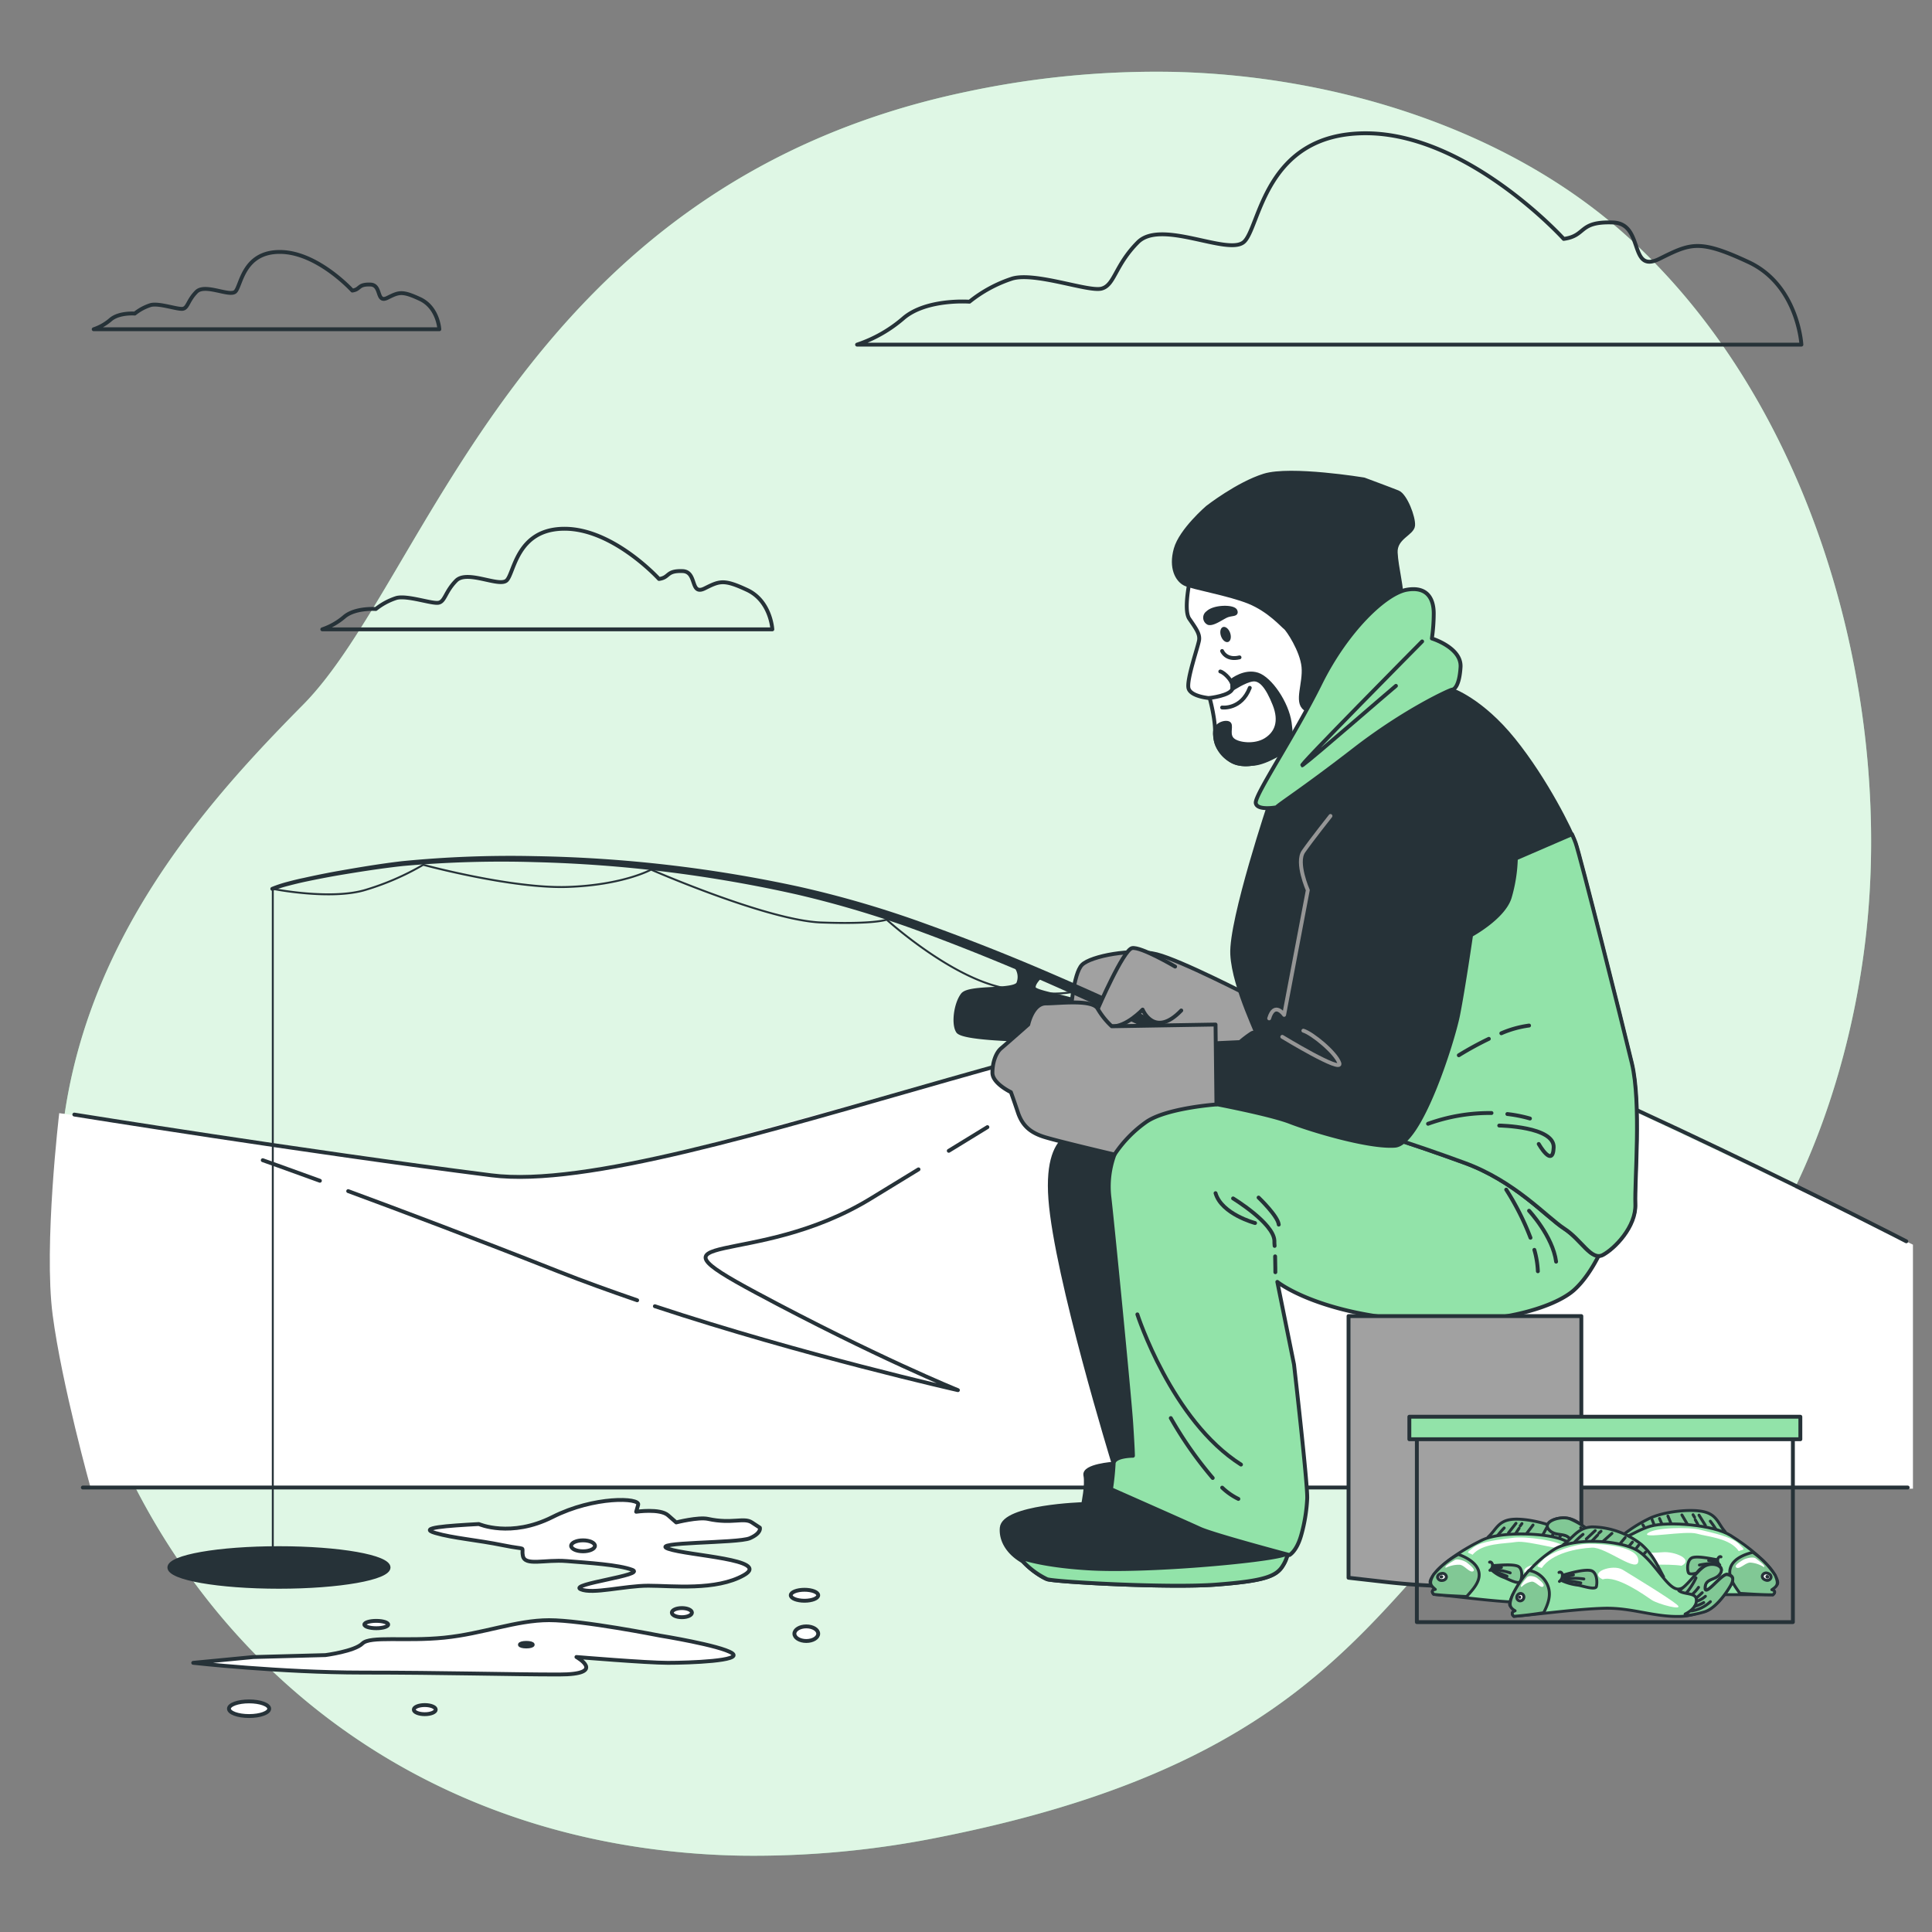 <svg xmlns="http://www.w3.org/2000/svg" viewBox="0 0 500 500"><rect x="0" y="0" width="500" height="500" fill="#808080" stroke="none"/><g id="background-simple"><path d="M482.77,243.25c-5.19,43.91-25.23,94.95-65.27,118.4C357,397.09,362.07,451.6,244,475.29a243,243,0,0,1-52.35,4.95,202.65,202.65,0,0,1-25.7-2.1c-75-11-125.54-63.12-144.06-126.09C-2.5,269.24,46.19,215,78.46,182.37S134.36,47.93,250.25,23.72a235.45,235.45,0,0,1,53.8-5.11c41.24,1,86.21,14.55,117.33,42.81q3.51,3.18,6.83,6.59C471.46,112.41,489.84,183.4,482.77,243.25Z" style="fill:#92E3A9"></path><path d="M482.77,243.25c-5.19,43.91-25.23,94.95-65.27,118.4C357,397.09,362.07,451.6,244,475.29a243,243,0,0,1-52.35,4.95,202.65,202.65,0,0,1-25.7-2.1c-75-11-125.54-63.12-144.06-126.09C-2.5,269.24,46.19,215,78.46,182.37S134.36,47.93,250.25,23.72a235.45,235.45,0,0,1,53.8-5.11c41.24,1,86.21,14.55,117.33,42.81q3.51,3.18,6.83,6.59C471.46,112.41,489.84,183.4,482.77,243.25Z" style="fill:#fff;opacity:0.7"></path></g><g id="Mountains"><path d="M15.33,288.08l85.23,12.37s29.69,4.4,36.84,3.85,12.64-.27,21.44-1.92,88.8-23.92,88.8-23.92,43.42-11.56,60.47-14.66,29.64-5.62,41.07-4.26,11.43,1.74,30.81,8.91,115.08,53.67,115.08,53.67v63.15H23.51S16,358.35,13.63,340.33,15.33,288.08,15.33,288.08Z" style="fill:#fff"></path><path d="M245.54,297.83l10-6.13" style="fill:none;stroke:#263238;stroke-linecap:round;stroke-linejoin:round"></path><path d="M169.48,338.05c38.3,12.67,78.43,21.72,78.43,21.72s-21.19-8.56-52.3-25.25-.45-5.86,29.75-24.34l12.35-7.55" style="fill:none;stroke:#263238;stroke-linecap:round;stroke-linejoin:round"></path><path d="M90.11,308.26c13.75,5.07,32.91,12.29,54.55,20.85,6.46,2.56,13.29,5,20.24,7.4" style="fill:none;stroke:#263238;stroke-linecap:round;stroke-linejoin:round"></path><path d="M68,300.26s5.45,1.91,14.79,5.32" style="fill:none;stroke:#263238;stroke-linecap:round;stroke-linejoin:round"></path><path d="M19.23,288.45S78.66,298,127.17,304.17s188.57-58.07,235-42.36,131.18,59.44,131.18,59.44" style="fill:none;stroke:#263238;stroke-linecap:round;stroke-linejoin:round"></path></g><g id="Hole"><path d="M100.56,405.66c0,2.74-12.7,5-28.36,5s-28.37-2.23-28.37-5,12.7-5,28.37-5S100.56,402.91,100.56,405.66Z" style="fill:#263238;stroke:#263238;stroke-linecap:round;stroke-linejoin:round"></path><path d="M123.92,394.42s8.25,3.64,19.07-1.82,22.68-5,22.17-3.18l-.52,1.82s6.19-.91,8.25.91L175,394s5.74-1.46,8.24-.91c6.19,1.36,9.28-.46,11.34.91l2.07,1.36s.51,1.37-2.58,2.73-26.29.91-21.13,2.73,26.8,2.74,19.58,6.83-18.55,2.73-24.74,2.73-14.43,2.28-17.52.91,17-3.64,13.4-5-11.34-1.82-17-2.28-10.82,1.37-11.34-1.36,1.55-1.37-5.15-2.74-12.89-1.82-17.53-3.18S115.68,394.88,123.92,394.42Z" style="fill:#fff;stroke:#263238;stroke-linecap:round;stroke-linejoin:round"></path><path d="M170.81,423.3s-20.13-4-28.69-4-17.12,3.52-27.19,4.53-19.13-.5-21.14,1.51-9.57,3-9.57,3l-18.63.5L50,430.34s22.65,2.52,43.8,2.52,38.26.5,50.85.5,4.53-4.53,4.53-4.53,18.12,1.51,23.66,1.51,19.63-.5,16.61-2.51S170.81,423.3,170.81,423.3Z" style="fill:#fff;stroke:#263238;stroke-linecap:round;stroke-linejoin:round"></path><ellipse cx="208.67" cy="422.8" rx="3.08" ry="1.89" style="fill:#fff;stroke:#263238;stroke-linecap:round;stroke-linejoin:round"></ellipse><ellipse cx="208.2" cy="412.85" rx="3.55" ry="1.42" style="fill:#fff;stroke:#263238;stroke-linecap:round;stroke-linejoin:round"></ellipse><ellipse cx="176.47" cy="417.35" rx="2.6" ry="1.18" style="fill:#fff;stroke:#263238;stroke-linecap:round;stroke-linejoin:round"></ellipse><ellipse cx="150.89" cy="400.06" rx="3.08" ry="1.42" style="fill:#fff;stroke:#263238;stroke-linecap:round;stroke-linejoin:round"></ellipse><ellipse cx="136.21" cy="425.64" rx="1.66" ry="0.47" style="fill:#fff;stroke:#263238;stroke-linecap:round;stroke-linejoin:round"></ellipse><path d="M112.77,442.45c0,.65-1.27,1.18-2.84,1.18s-2.84-.53-2.84-1.18,1.27-1.18,2.84-1.18S112.77,441.8,112.77,442.45Z" style="fill:#fff;stroke:#263238;stroke-linecap:round;stroke-linejoin:round"></path><path d="M69.67,442.21c0,1.05-2.33,1.9-5.21,1.9s-5.21-.85-5.21-1.9,2.33-1.89,5.21-1.89S69.67,441.17,69.67,442.21Z" style="fill:#fff;stroke:#263238;stroke-linecap:round;stroke-linejoin:round"></path><ellipse cx="97.38" cy="420.43" rx="3.08" ry="0.95" style="fill:#fff;stroke:#263238;stroke-linecap:round;stroke-linejoin:round"></ellipse></g><g id="Clouds"><path d="M404.69,61.83s-24.77-27.34-51.26-27.34-27.33,24.78-31.6,28.2-21.36-6-27.34,0-6,11.1-9.4,12S268,70.37,262,72.08a34.94,34.94,0,0,0-11.1,6s-11.11-.85-17.09,4.27a35.46,35.46,0,0,1-12,6.84H466.2s-.85-15.38-13.67-21.36-15-4.85-23.06-.85-3.86-9.11-12-9.4C408.36,57.24,410.67,61,404.69,61.83Z" style="fill:none;stroke:#263238;stroke-linecap:round;stroke-linejoin:round"></path><path d="M170.55,149.84s-11.81-13-24.44-13-13,11.81-15.07,13.44-10.19-2.85-13,0-2.85,5.3-4.48,5.7-8.15-2-11-1.22a16.88,16.88,0,0,0-5.3,2.85s-5.29-.4-8.14,2a17.1,17.1,0,0,1-5.71,3.26H199.88s-.4-7.33-6.52-10.19-7.14-2.31-11-.4-1.85-4.35-5.71-4.48C172.3,147.65,173.4,149.44,170.55,149.84Z" style="fill:none;stroke:#263238;stroke-linecap:round;stroke-linejoin:round"></path><path d="M91.18,75.2s-9.07-10-18.77-10-10,9.07-11.57,10.32-7.82-2.19-10,0-2.19,4.06-3.44,4.38-6.26-1.57-8.45-.94a12.72,12.72,0,0,0-4.07,2.19s-4.06-.32-6.25,1.56a12.89,12.89,0,0,1-4.38,2.5H113.7s-.31-5.63-5-7.82-5.48-1.77-8.44-.31-1.42-3.33-4.38-3.44C92.52,73.52,93.37,74.89,91.18,75.2Z" style="fill:none;stroke:#263238;stroke-linecap:round;stroke-linejoin:round"></path></g><g id="Character"><line x1="21.44" y1="384.97" x2="493.71" y2="384.97" style="fill:#fff;stroke:#263238;stroke-linecap:round;stroke-linejoin:round"></line><path d="M281.4,293.23s-11.08-3-9.57,17.12,16.38,68.45,16.38,68.45-7.82.52-7.32,3-.56,7.46-.56,7.46-20.58.6-21.08,6.13,5.53,11.08,15.6,11.08S315.63,403,315.63,403l-15.1-109.25S289.45,291.22,281.4,293.23Z" style="fill:#263238;stroke:#263238;stroke-linecap:round;stroke-linejoin:round"></path><path d="M289.68,383a95.58,95.58,0,0,1-9.35,6.31c-3.5,1.87-14.72,1.64-17.76,7S268.88,408,271,408.7s31.32,2.34,43.71,1.4S330.3,408,332,405.19a9.18,9.18,0,0,0,1.41-5.84c0-1.17-20.1-7.25-27.82-11A75.28,75.28,0,0,0,289.68,383Z" style="fill:#263238;stroke:#263238;stroke-linecap:round;stroke-linejoin:round"></path><path d="M332,405.19a9.12,9.12,0,0,0,1.27-3.16l-1,.36c-4.91,1.63-35.76,4.44-50.72,3.5-9.56-.59-15-1.95-17.71-2.86A20.33,20.33,0,0,0,271,408.7c2.11.7,31.32,2.34,43.71,1.4S330.3,408,332,405.19Z" style="fill:#92E3A9;stroke:#263238;stroke-linecap:round;stroke-linejoin:round"></path><path d="M288.44,298.79a23.88,23.88,0,0,0-1.37,10.68c.69,5.68,5.23,51.83,5.69,58.87s.45,8.41.45,8.41-5,0-5,2.05a66.23,66.23,0,0,1-.68,6.59s19.55,8.64,23,10.23,23.18,6.82,23.18,6.82,1.82-.91,3-5a42.18,42.18,0,0,0,1.59-9.55c.22-3.18-3.41-34.78-3.41-34.78l-4.32-21.36s9.55,7.72,33,9.77,38.87-3.18,43.87-7.73,7.95-12.5,7.95-12.5a122.91,122.91,0,0,0-21.36-17.05c-13-8.18-43.42-17.95-64.1-20.45s-33,2.5-36.14,5S288.44,298.79,288.44,298.79Z" style="fill:#92E3A9;stroke:#263238;stroke-linecap:round;stroke-linejoin:round"></path><path d="M330,325.14c.06,2.46.06,4.11.06,4.11" style="fill:none;stroke:#263238;stroke-linecap:round;stroke-linejoin:round"></path><path d="M319.12,310.15s10.46,6.37,10.69,10.91c0,.47,0,.94.06,1.38" style="fill:none;stroke:#263238;stroke-linecap:round;stroke-linejoin:round"></path><path d="M325.72,309.93s5,4.77,5.22,7" style="fill:none;stroke:#263238;stroke-linecap:round;stroke-linejoin:round"></path><path d="M324.81,316.52s-8.64-2.28-10.23-7.73" style="fill:none;stroke:#263238;stroke-linecap:round;stroke-linejoin:round"></path><path d="M294.35,340.16s8.86,27.5,26.82,38.87" style="fill:none;stroke:#263238;stroke-linecap:round;stroke-linejoin:round"></path><path d="M316.3,385a16.38,16.38,0,0,0,4.19,2.92" style="fill:none;stroke:#263238;stroke-linecap:round;stroke-linejoin:round"></path><path d="M303,367a99.7,99.7,0,0,0,10.85,15.5" style="fill:none;stroke:#263238;stroke-linecap:round;stroke-linejoin:round"></path><path d="M397.09,323.46A23.79,23.79,0,0,1,398,329" style="fill:none;stroke:#263238;stroke-linecap:round;stroke-linejoin:round"></path><path d="M389.81,307.88a68.38,68.38,0,0,1,6.28,12.45" style="fill:none;stroke:#263238;stroke-linecap:round;stroke-linejoin:round"></path><path d="M395.72,313.34s6.14,6.59,7,13.18" style="fill:none;stroke:#263238;stroke-linecap:round;stroke-linejoin:round"></path><path d="M263.32,250.71a4.46,4.46,0,0,1,.24,3.73c-.74,2.24-12.69.75-14.43,3s-2.49,7.46-1.24,9.45,17.67,2.24,20.4,2.24,11.95,1,12.2-1.74,1.24-6.22-.75-7.71-11.95-2.74-12.19-4,1.74-3,1.74-3Z" style="fill:#263238;stroke:#263238;stroke-linecap:round;stroke-linejoin:round"></path><path d="M310.85,272.11c-23.15,2.49-32.35-15.68-32.35-15.68s-4.73,2-18.67-.74S229.47,238,229.47,238s-3,1.24-16.92.74-44.05-13.68-44.05-13.68-7.21,4-21.65,4.48-37.32-5.73-37.32-5.73A68.37,68.37,0,0,1,94.6,230.3c-9,2.74-24-.26-24-.26V410.63" style="fill:none;stroke:#263238;stroke-linecap:round;stroke-linejoin:round;stroke-width:0.5px"></path><path d="M323.67,257.87s-18-9.32-24.32-10.91-17.05.46-19.32,2.73-3,12.28-3,13.87,11.6,6.36,21.14,8.41,28.41,1.59,28.41,1.59S326.4,263.1,323.67,257.87Z" style="fill:#a1a1a1;stroke:#263238;stroke-linecap:round;stroke-linejoin:round"></path><path d="M332.14,284.72c-19.87-11.16-40.44-21.26-61.34-30.45q-15.69-6.89-31.75-12.86a264.86,264.86,0,0,0-32.71-9.89,348.81,348.81,0,0,0-67.86-8.4,287.1,287.1,0,0,0-34.21,1c-5.65.62-11.32,1.51-17,2.47q-4.21.74-8.4,1.63c-1.39.3-2.78.64-4.15,1a32.69,32.69,0,0,0-4,1.27l-.06,0a.49.49,0,0,1-.65-.27.5.5,0,0,1,.26-.65,33.26,33.26,0,0,1,4.17-1.37c1.39-.37,2.79-.72,4.19-1q4.2-.94,8.43-1.71c5.65-1,11.29-1.95,17-2.62a286.14,286.14,0,0,1,34.38-1.3,349.72,349.72,0,0,1,68.3,7.89,265.77,265.77,0,0,1,33.06,9.7q16.19,5.83,32,12.65c21.08,9.07,41.74,19,61.88,30.09a1.63,1.63,0,1,1-1.57,2.85h0Z" style="fill:#263238"></path><path d="M304.12,250.15s-8.86-5.23-11.14-4.78-8.86,15.69-8.86,15.69,0,4.31,3.64,4.54,7.95-4.32,7.95-4.32,3,7.5,10,.23" style="fill:#a1a1a1;stroke:#263238;stroke-linecap:round;stroke-linejoin:round"></path><path d="M328.9,207s-10.46,31.14-10,40,7.27,21.82,7,22.51,2.73,8.41,2.73,8.41l-2.05,5.22s1.37,5.23,10.23,5.69,28.87,7.27,42,12,21.37,14.1,25.92,17.05,7,8.41,10,6.82,8.64-7.27,8.41-13.18,1.59-25.92-.91-36.37-13.41-53.87-14.55-57-7.5-16.14-15.91-26.6-16.08-13-16.08-13l-6.2-1.54Z" style="fill:#263238;stroke:#263238;stroke-linecap:round;stroke-linejoin:round"></path><path d="M422.32,275.15c-2.5-10.46-13.41-53.87-14.55-57-.18-.52-.5-1.29-.94-2.26l-18.38,7.94s-5,8.86-8.86,13.64-5,5.22-5,8.41-6.82,27.73-9.32,33.41c-1.59,3.62-4.75,10.26-6.83,14.62,7.11,2.22,14.49,4.81,20.46,7,13.19,4.78,21.37,14.1,25.92,17.05s7,8.41,10,6.82,8.64-7.27,8.41-13.18S424.82,285.6,422.32,275.15Z" style="fill:#92E3A9;stroke:#263238;stroke-linecap:round;stroke-linejoin:round"></path><path d="M390.1,288.31a35.8,35.8,0,0,1,5.85,1.16" style="fill:none;stroke:#263238;stroke-linecap:round;stroke-linejoin:round"></path><path d="M369.58,290.83A46.84,46.84,0,0,1,386,288.05" style="fill:none;stroke:#263238;stroke-linecap:round;stroke-linejoin:round"></path><path d="M388,291.29s14.32.22,14.09,5.68-3.87-.91-3.87-.91" style="fill:none;stroke:#263238;stroke-linecap:round;stroke-linejoin:round"></path><path d="M388.54,267.41a27.11,27.11,0,0,1,7.18-2" style="fill:none;stroke:#263238;stroke-linecap:round;stroke-linejoin:round"></path><path d="M377.54,273.1a85.53,85.53,0,0,1,7.77-4.25" style="fill:none;stroke:#263238;stroke-linecap:round;stroke-linejoin:round"></path><path d="M340.49,221.28S330,218.1,328,223.55s-3.64,20.91-2.05,24.55,9.32,8.41,9.78,7.27,6.36-18.18,6.82-24.55S340.49,221.28,340.49,221.28Z" style="fill:none;stroke:#263238;stroke-linecap:round;stroke-linejoin:round"></path><path d="M308.38,148s-2.35,9.59-.59,12.14,2.74,3.91,2.54,5.47-3.32,10.37-2.74,12.53,5.48,2.54,5.48,2.54,1.57,5.67,1.37,9.2a8,8,0,0,0,9.39,7.82c6.27-.78,12.72-6.65,15.85-10a51.62,51.62,0,0,0,5.87-8,55.43,55.43,0,0,0-9-19.17C329.7,151.28,310.92,146.39,308.38,148Z" style="fill:#fff;stroke:#263238;stroke-linecap:round;stroke-linejoin:round"></path><path d="M312.49,131.32s-6.85,5.87-8.22,10.76.39,8,2.35,9,11.34,2.55,16.63,4.7,8.8,6.26,9.39,6.65,4.3,5.87,4.7,10.18-2,9,.39,10.76,5.67,1.37,11.15-2,13.7-21.91,13.89-25.43-1.37-9-1.56-12.92,4.3-4.89,4.5-7-2-7.83-3.92-8.61-8.8-3.33-8.8-3.33-19-3.13-25.83-1S312.49,131.32,312.49,131.32Z" style="fill:#263238;stroke:#263238;stroke-linecap:round;stroke-linejoin:round"></path><path d="M313.07,180.63s5.29-.59,5.87-2.35-2.15-4.3-3.13-4.5" style="fill:none;stroke:#263238;stroke-linecap:round;stroke-linejoin:round"></path><path d="M318.86,176.07s3.29-2.58,6.59-1.5,7.6,7.38,8.32,12.47-.08,6-.51,6.52-5.37,3.8-8.74,4.09-5.23.21-7.38-2-2.53-3.17-2.7-5.81,3.34-3.29,3.77-2.43-.57,2.87.86,4.08,5.66,1.72,8.46,0,4.09-4.73,2.29-9.24-3.58-6.67-5.66-6.38-5.22,2.42-5.22,2.42Z" style="fill:#263238;stroke:#263238;stroke-linecap:round;stroke-linejoin:round"></path><path d="M316.28,183.1s4.94.64,7.16-5.09" style="fill:none;stroke:#263238;stroke-linecap:round;stroke-linejoin:round"></path><path d="M316.28,168.48s1,2.51,4.51,1.65" style="fill:none;stroke:#263238;stroke-linecap:round;stroke-linejoin:round"></path><path d="M312.77,161.24a1.53,1.53,0,0,1-.22-2.65c1.65-1.65,6.67-1.65,7.17-.51s-1.08.65-2.51,1.37S313.91,161.53,312.77,161.24Z" style="fill:#263238;stroke:#263238;stroke-linecap:round;stroke-linejoin:round"></path><path d="M318.36,163.8c.37,1.07.14,2.12-.52,2.34s-1.48-.45-1.85-1.52-.14-2.11.51-2.34S318,162.74,318.36,163.8Z" style="fill:#263238"></path><path d="M330.35,208.93s-5.05.95-5.36-1.11,9.93-17.19,16.72-30.91,16.87-23.35,22.4-24.29,6.94,2.68,6.94,6.15a46,46,0,0,1-.48,6.47s7.73,2.36,7.42,7.41-1.74,5.84-2.21,5.84-12,5.2-25.24,15.45S331,208.14,330.35,208.93Z" style="fill:#92E3A9;stroke:#263238;stroke-linecap:round;stroke-linejoin:round"></path><path d="M368.05,166s-33.6,33.92-30.92,32,22.4-19.08,24.14-20.5" style="fill:none;stroke:#263238;stroke-linecap:round;stroke-linejoin:round"></path><path d="M353.45,205.37s-16.6,11.13-16.14,15,1.13,10,1.13,10l-6.13,32.28s-3.19-.91-3.87.91-1.36,4.54-1.36,4.54-2.05-1.36-3.18-.68a28,28,0,0,0-3,2.27l-9.77.46-.68,14.77s17.5,3.18,23.41,5.46S354.36,297,361,296.51s15-27,16.36-33.86S380.72,242,380.72,242s8.41-4.54,10-9.77A39.57,39.57,0,0,0,392.31,222l-.9-13" style="fill:#263238;stroke:#263238;stroke-linecap:round;stroke-linejoin:round"></path><path d="M344.33,211.17s-5,6.31-7,9.2,1.13,10,1.13,10l-6.13,32.28s-2.5-3.64-3.87.91" style="fill:none;stroke:#969696;stroke-linecap:round;stroke-linejoin:round"></path><path d="M331.85,268.33s15.69,9.55,14.78,6.82-7.05-7.73-9.32-8.41" style="fill:none;stroke:#969696;stroke-linecap:round;stroke-linejoin:round"></path><path d="M314.58,265.15l.23,20.68s-13,.91-18.19,4.55a32,32,0,0,0-8.18,8.41s-14.55-3.41-18.19-4.55-5.68-2.95-6.82-6.36-1.81-5.23-1.81-5.23-4.78-2.27-4.78-5,.91-5.23,2.28-6.37,7-6.13,7-6.13,1.14-5.46,4.55-5.46,12.05-1.13,13.41,1.37a19.65,19.65,0,0,0,3.64,4.54Z" style="fill:#a1a1a1;stroke:#263238;stroke-linecap:round;stroke-linejoin:round"></path><path d="M409.25,408.29l-10.13,1.13a181.17,181.17,0,0,1-41.31-.1l-8.81-1V340.61h60.25Z" style="fill:#a1a1a1;stroke:#263238;stroke-linecap:round;stroke-linejoin:round"></path></g><g id="Fishes"><rect x="366.68" y="367.09" width="97.32" height="52.71" style="fill:none;stroke:#263238;stroke-linecap:round;stroke-linejoin:round"></rect><rect x="364.74" y="366.65" width="101.19" height="5.83" style="fill:#92E3A9;stroke:#263238;stroke-linecap:round;stroke-linejoin:round"></rect><path d="M385.12,397.79c2.07-1.86,2.56-4.2,6.19-4.58s10.34,1.2,13.67,3.29A36.18,36.18,0,0,1,412.7,403c-4.72-.94-8.91-3.91-13.63-4.66S389.89,398.17,385.12,397.79Z" style="fill:#92E3A9"></path><path d="M385.12,397.79c2.07-1.86,2.56-4.2,6.19-4.58s10.34,1.2,13.67,3.29A36.18,36.18,0,0,1,412.7,403c-4.72-.94-8.91-3.91-13.63-4.66S389.89,398.17,385.12,397.79Z" style="opacity:0.12"></path><path d="M385.12,397.79c2.07-1.86,2.56-4.2,6.19-4.58s10.34,1.2,13.67,3.29A36.18,36.18,0,0,1,412.7,403c-4.72-.94-8.91-3.91-13.63-4.66S389.89,398.17,385.12,397.79Z" style="fill:none;stroke:#263238;stroke-linecap:round;stroke-linejoin:round;stroke-width:0.75px"></path><path d="M387.56,397.44a21.51,21.51,0,0,1,1.72-2" style="fill:none;stroke:#263238;stroke-linecap:round;stroke-linejoin:round;stroke-width:0.75px"></path><path d="M390.4,396.7c.64-.83,1.29-1.65,1.94-2.47" style="fill:none;stroke:#263238;stroke-linecap:round;stroke-linejoin:round;stroke-width:0.75px"></path><path d="M392,397.26c.38-.59.76-1.18,1.15-1.76" style="fill:none;stroke:#263238;stroke-linecap:round;stroke-linejoin:round;stroke-width:0.75px"></path><path d="M394.86,397.18c.62-.85,1.26-1.68,1.89-2.51" style="fill:none;stroke:#263238;stroke-linecap:round;stroke-linejoin:round;stroke-width:0.75px"></path><path d="M399.06,397.6c.41-.75.84-1.49,1.23-2.25" style="fill:none;stroke:#263238;stroke-linecap:round;stroke-linejoin:round;stroke-width:0.75px"></path><path d="M401.23,398.24c.41-.65.79-1.33,1.17-2" style="fill:none;stroke:#263238;stroke-linecap:round;stroke-linejoin:round;stroke-width:0.75px"></path><path d="M403.68,397.78l.54-1" style="fill:none;stroke:#263238;stroke-linecap:round;stroke-linejoin:round;stroke-width:0.75px"></path><path d="M393.42,394.93l.46-.63" style="fill:none;stroke:#263238;stroke-linecap:round;stroke-linejoin:round;stroke-width:0.75px"></path><path d="M406.11,398.83c.13-.16.26-.32.38-.49" style="fill:none;stroke:#263238;stroke-linecap:round;stroke-linejoin:round;stroke-width:0.75px"></path><path d="M371.07,412.62c7.68.71,15.76,1.93,23.44,2.11s15.16-2,21.62-4.94c2.34-1.07,2.37.26,3.8,1.43a13.24,13.24,0,0,0,5.49,2.95c1.84.28,3.09.17,2.42-1.94s-4.71-5.08-3.38-7.62,4.07-.46,6-2.34-2.14-3.89-5.11-3.42-5.08,3.06-8.53,4.75-7.91-3.33-12.37-5.13-16.11-2.17-20.84.09-10.45,6-12.5,8.85-.46,2.44.29,3.95C370.69,411.4,370.41,412,371.07,412.62Z" style="fill:#92E3A9;stroke:#263238;stroke-linecap:round;stroke-linejoin:round;stroke-width:0.75px"></path><path d="M425.46,398.88a20.42,20.42,0,0,0-8.3,4.84c-.1.1-.22.09-.26.19,1.17.32,4.19.55,4,2.09-.27,1.94-2.08,2.27-3.49,3-.07.12-.07.31-.13.45a4.1,4.1,0,0,1,2.7,1.76,11.12,11.12,0,0,0,5.47,3c1.79.36,3.1.16,2.41-1.92s-4.73-5.1-3.37-7.62,4-.5,6-2.34S428.08,398.28,425.46,398.88Z" style="fill:#92E3A9"></path><path d="M425.46,398.88a20.42,20.42,0,0,0-8.3,4.84c-.1.1-.22.09-.26.19,1.17.32,4.19.55,4,2.09-.27,1.94-2.08,2.27-3.49,3-.07.12-.07.31-.13.45a4.1,4.1,0,0,1,2.7,1.76,11.12,11.12,0,0,0,5.47,3c1.79.36,3.1.16,2.41-1.92s-4.73-5.1-3.37-7.62,4-.5,6-2.34S428.08,398.28,425.46,398.88Z" style="opacity:0.12"></path><path d="M425.46,398.88a20.42,20.42,0,0,0-8.3,4.84c-.1.1-.22.09-.26.19,1.17.32,4.19.55,4,2.09-.27,1.94-2.08,2.27-3.49,3-.07.12-.07.31-.13.45a4.1,4.1,0,0,1,2.7,1.76,11.12,11.12,0,0,0,5.47,3c1.79.36,3.1.16,2.41-1.92s-4.73-5.1-3.37-7.62,4-.5,6-2.34S428.08,398.28,425.46,398.88Z" style="fill:none;stroke:#263238;stroke-linecap:round;stroke-linejoin:round;stroke-width:0.75px"></path><path d="M418.72,408.66a33.87,33.87,0,0,1,3.34,1.83" style="fill:none;stroke:#263238;stroke-linecap:round;stroke-linejoin:round;stroke-width:0.75px"></path><path d="M419.71,407.92c.63.26,1.23.55,1.83.86" style="fill:none;stroke:#263238;stroke-linecap:round;stroke-linejoin:round;stroke-width:0.75px"></path><path d="M420.9,407c.67.19,1.33.41,2,.65" style="fill:none;stroke:#263238;stroke-linecap:round;stroke-linejoin:round;stroke-width:0.75px"></path><path d="M421,406.08c.68-.14,1.37-.25,2-.34" style="fill:none;stroke:#263238;stroke-linecap:round;stroke-linejoin:round;stroke-width:0.75px"></path><path d="M420.4,404.6c.72-.39,1.45-.77,2.18-1.13" style="fill:none;stroke:#263238;stroke-linecap:round;stroke-linejoin:round;stroke-width:0.75px"></path><path d="M418.77,404.16c1.21-1.1,2.41-2.21,3.64-3.28" style="fill:none;stroke:#263238;stroke-linecap:round;stroke-linejoin:round;stroke-width:0.75px"></path><path d="M371,407.52c-1.26,2.2-.8,2.74.46,3.81-.84.11-1,.61-.42,1.28,2.84.33,5.66.42,8.53.57,1.62-1.84,4-4.23,3-6.9-.77-2-3.15-3.3-5.14-4A21.25,21.25,0,0,0,371,407.52Z" style="fill:#92E3A9"></path><path d="M371,407.52c-1.26,2.2-.8,2.74.46,3.81-.84.11-1,.61-.42,1.28,2.84.33,5.66.42,8.53.57,1.62-1.84,4-4.23,3-6.9-.77-2-3.15-3.3-5.14-4A21.25,21.25,0,0,0,371,407.52Z" style="opacity:0.12"></path><path d="M371,407.52c-1.26,2.2-.8,2.74.46,3.81-.84.11-1,.61-.42,1.28,2.84.33,5.66.42,8.53.57,1.62-1.84,4-4.23,3-6.9-.77-2-3.15-3.3-5.14-4A21.25,21.25,0,0,0,371,407.52Z" style="fill:none;stroke:#263238;stroke-linecap:round;stroke-linejoin:round;stroke-width:0.75px"></path><path d="M373.11,407.21a1,1,0,0,1,1.21.8c.05.59-.53,1-1.05,1a1.05,1.05,0,0,1-1.23-.79C372,407.66,372.57,407.26,373.11,407.21Z" style="fill:#fff;stroke:#263238;stroke-linecap:round;stroke-linejoin:round;stroke-width:0.75px"></path><path d="M373,407.69a.43.43,0,0,1,.52.35c0,.26-.21.42-.45.45s-.52-.09-.54-.35S372.74,407.71,373,407.69Z" style="fill:#263238"></path><path d="M386,406.29a9.41,9.41,0,0,0,3.36,2c.84.33,3.62,1.86,4.1,1s.72-3.48-.75-4-4.54-.22-6.24-.12" style="fill:#92E3A9"></path><path d="M386,406.29a9.41,9.41,0,0,0,3.36,2c.84.33,3.62,1.86,4.1,1s.72-3.48-.75-4-4.54-.22-6.24-.12" style="opacity:0.12"></path><path d="M386,406.29a9.41,9.41,0,0,0,3.36,2c.84.33,3.62,1.86,4.1,1s.72-3.48-.75-4-4.54-.22-6.24-.12" style="fill:none;stroke:#263238;stroke-linecap:round;stroke-linejoin:round;stroke-width:0.75px"></path><path d="M385.59,406.4a1.52,1.52,0,0,0,.64-1.56c-.11-.4-.45-.72-.73-.55" style="fill:none;stroke:#263238;stroke-linecap:round;stroke-linejoin:round;stroke-width:0.75px"></path><path d="M385.94,406.28c1.35.56,2.72,1.07,4.07,1.63" style="fill:none;stroke:#263238;stroke-linecap:round;stroke-linejoin:round;stroke-width:0.75px"></path><path d="M386.73,406.18a20.62,20.62,0,0,1,4.11.88" style="fill:none;stroke:#263238;stroke-linecap:round;stroke-linejoin:round;stroke-width:0.75px"></path><path d="M386.42,405.76c.72,0,1.43-.09,2.15-.12" style="fill:none;stroke:#263238;stroke-linecap:round;stroke-linejoin:round;stroke-width:0.75px"></path><path d="M395.39,407.75c3.33-.2,11.94,1.16,13.84,1.61s8.82-1.5,6.63-2.26-12.17-1.6-15.16-2.25S392.29,405.72,395.39,407.75Z" style="fill:#fff"></path><path d="M374.19,405.74a7.47,7.47,0,0,1,3.51-.78c1.19,0,2.59,2.08,3.49,1.71s-.86-1.69-1.46-2.19-2.51-1.24-3.28-.73S373.51,405.42,374.19,405.74Z" style="fill:#fff"></path><path d="M381.09,402.37c2.62-3.1,8.24-2.8,11.29-3.31s14.19,3,12.68,1.32-10.32-2.86-13.59-2.39-8,.83-10.17,2.5S379.89,401.64,381.09,402.37Z" style="fill:#fff"></path><path d="M446.49,396.44c-1.85-2.06-2.08-4.44-5.65-5.23s-10.41.05-13.95,1.75a36.45,36.45,0,0,0-8.39,5.57c4.8-.42,9.3-2.91,14.06-3.13S441.7,396.3,446.49,396.44Z" style="fill:#92E3A9"></path><path d="M446.49,396.44c-1.85-2.06-2.08-4.44-5.65-5.23s-10.41.05-13.95,1.75a36.45,36.45,0,0,0-8.39,5.57c4.8-.42,9.3-2.91,14.06-3.13S441.7,396.3,446.49,396.44Z" style="opacity:0.12"></path><path d="M446.49,396.44c-1.85-2.06-2.08-4.44-5.65-5.23s-10.41.05-13.95,1.75a36.45,36.45,0,0,0-8.39,5.57c4.8-.42,9.3-2.91,14.06-3.13S441.7,396.3,446.49,396.44Z" style="fill:none;stroke:#263238;stroke-linecap:round;stroke-linejoin:round;stroke-width:0.75px"></path><path d="M444.1,395.83a22.89,22.89,0,0,0-1.48-2.16" style="fill:none;stroke:#263238;stroke-linecap:round;stroke-linejoin:round;stroke-width:0.75px"></path><path d="M441.36,394.78c-.54-.9-1.1-1.78-1.66-2.67" style="fill:none;stroke:#263238;stroke-linecap:round;stroke-linejoin:round;stroke-width:0.75px"></path><path d="M439.72,395.16c-.32-.62-.62-1.25-1-1.87" style="fill:none;stroke:#263238;stroke-linecap:round;stroke-linejoin:round;stroke-width:0.75px"></path><path d="M436.87,394.77c-.52-.92-1.06-1.81-1.6-2.71" style="fill:none;stroke:#263238;stroke-linecap:round;stroke-linejoin:round;stroke-width:0.75px"></path><path d="M432.65,394.72c-.33-.79-.66-1.57-1-2.37" style="fill:none;stroke:#263238;stroke-linecap:round;stroke-linejoin:round;stroke-width:0.75px"></path><path d="M430.43,395.12c-.34-.7-.64-1.42-.95-2.13" style="fill:none;stroke:#263238;stroke-linecap:round;stroke-linejoin:round;stroke-width:0.75px"></path><path d="M428,394.39l-.42-1.06" style="fill:none;stroke:#263238;stroke-linecap:round;stroke-linejoin:round;stroke-width:0.75px"></path><path d="M438.56,392.68c-.13-.22-.26-.45-.4-.67" style="fill:none;stroke:#263238;stroke-linecap:round;stroke-linejoin:round;stroke-width:0.75px"></path><path d="M425.51,395.16l-.33-.53" style="fill:none;stroke:#263238;stroke-linecap:round;stroke-linejoin:round;stroke-width:0.75px"></path><path d="M458.81,412.74c-7.71-.14-15.88.18-23.53-.5s-14.85-3.65-20.94-7.3c-2.21-1.32-2.38,0-3.93,1s-3.93,2.24-5.79,2.31-3.09-.17-2.19-2.19,5.24-4.53,4.2-7.19-4-.92-5.74-3,2.56-3.63,5.46-2.83,4.71,3.6,7.95,5.66,8.23-2.44,12.86-3.73,16.25-.37,20.71,2.4,9.72,7.09,11.43,10.17.19,2.49-.72,3.9C459.32,411.58,459.54,412.15,458.81,412.74Z" style="fill:#92E3A9;stroke:#263238;stroke-linecap:round;stroke-linejoin:round;stroke-width:0.75px"></path><path d="M406.27,393.07a20.45,20.45,0,0,1,7.72,5.72c.09.11.2.12.24.22-1.2.19-4.23.09-4.19,1.64.06,2,1.81,2.49,3.13,3.33a3.85,3.85,0,0,1,.08.47,4.11,4.11,0,0,0-2.87,1.45,11.25,11.25,0,0,1-5.77,2.35c-1.82.15-3.09-.19-2.18-2.18s5.26-4.54,4.19-7.19-3.89-.94-5.75-3S403.74,392.18,406.27,393.07Z" style="fill:#92E3A9"></path><path d="M406.27,393.07a20.45,20.45,0,0,1,7.72,5.72c.09.11.2.12.24.22-1.2.19-4.23.09-4.19,1.64.06,2,1.81,2.49,3.13,3.33a3.85,3.85,0,0,1,.08.47,4.11,4.11,0,0,0-2.87,1.45,11.25,11.25,0,0,1-5.77,2.35c-1.82.15-3.09-.19-2.18-2.18s5.26-4.54,4.19-7.19-3.89-.94-5.75-3S403.74,392.18,406.27,393.07Z" style="opacity:0.12"></path><path d="M406.27,393.07a20.45,20.45,0,0,1,7.72,5.72c.09.11.2.12.24.22-1.2.19-4.23.09-4.19,1.64.06,2,1.81,2.49,3.13,3.33a3.85,3.85,0,0,1,.08.47,4.11,4.11,0,0,0-2.87,1.45,11.25,11.25,0,0,1-5.77,2.35c-1.82.15-3.09-.19-2.18-2.18s5.26-4.54,4.19-7.19-3.89-.94-5.75-3S403.74,392.18,406.27,393.07Z" style="fill:none;stroke:#263238;stroke-linecap:round;stroke-linejoin:round;stroke-width:0.75px"></path><path d="M411.9,403.53a34,34,0,0,0-3.53,1.45" style="fill:none;stroke:#263238;stroke-linecap:round;stroke-linejoin:round;stroke-width:0.75px"></path><path d="M411,402.69c-.64.19-1.28.41-1.91.65" style="fill:none;stroke:#263238;stroke-linecap:round;stroke-linejoin:round;stroke-width:0.75px"></path><path d="M409.91,401.64c-.69.11-1.37.26-2.05.41" style="fill:none;stroke:#263238;stroke-linecap:round;stroke-linejoin:round;stroke-width:0.75px"></path><path d="M409.94,400.72c-.66-.22-1.33-.4-2-.57" style="fill:none;stroke:#263238;stroke-linecap:round;stroke-linejoin:round;stroke-width:0.75px"></path><path d="M410.67,399.32q-1-.7-2-1.38" style="fill:none;stroke:#263238;stroke-linecap:round;stroke-linejoin:round;stroke-width:0.75px"></path><path d="M412.33,399.05c-1.07-1.23-2.14-2.46-3.25-3.66" style="fill:none;stroke:#263238;stroke-linecap:round;stroke-linejoin:round;stroke-width:0.75px"></path><path d="M459.42,407.68c1,2.33.5,2.82-.87,3.74.81.19,1,.72.27,1.31-2.86,0-5.67-.2-8.54-.37-1.4-2-3.51-4.65-2.21-7.19,1-1.94,3.5-2.93,5.56-3.43A21.15,21.15,0,0,1,459.42,407.68Z" style="fill:#92E3A9"></path><path d="M459.42,407.68c1,2.33.5,2.82-.87,3.74.81.19,1,.72.27,1.31-2.86,0-5.67-.2-8.54-.37-1.4-2-3.51-4.65-2.21-7.19,1-1.94,3.5-2.93,5.56-3.43A21.15,21.15,0,0,1,459.42,407.68Z" style="opacity:0.12"></path><path d="M459.42,407.68c1,2.33.5,2.82-.87,3.74.81.19,1,.72.27,1.31-2.86,0-5.67-.2-8.54-.37-1.4-2-3.51-4.65-2.21-7.19,1-1.94,3.5-2.93,5.56-3.43A21.15,21.15,0,0,1,459.42,407.68Z" style="fill:none;stroke:#263238;stroke-linecap:round;stroke-linejoin:round;stroke-width:0.75px"></path><path d="M457.38,407.14a1,1,0,0,0-1.29.66c-.12.59.42,1,.93,1.14a1,1,0,0,0,1.31-.65C458.46,407.71,457.92,407.25,457.38,407.14Z" style="fill:#fff;stroke:#263238;stroke-linecap:round;stroke-linejoin:round;stroke-width:0.75px"></path><path d="M457.46,407.63a.42.42,0,0,0-.55.29.5.5,0,0,0,1,.21C457.92,407.88,457.69,407.68,457.46,407.63Z" style="fill:#263238"></path><path d="M444.7,404.81a9.35,9.35,0,0,1-3.57,1.66c-.87.24-3.8,1.45-4.18.51s-.33-3.54,1.19-3.91,4.54.3,6.22.58" style="fill:#92E3A9"></path><path d="M444.7,404.81a9.35,9.35,0,0,1-3.57,1.66c-.87.24-3.8,1.45-4.18.51s-.33-3.54,1.19-3.91,4.54.3,6.22.58" style="opacity:0.12"></path><path d="M444.7,404.81a9.35,9.35,0,0,1-3.57,1.66c-.87.24-3.8,1.45-4.18.51s-.33-3.54,1.19-3.91,4.54.3,6.22.58" style="fill:none;stroke:#263238;stroke-linecap:round;stroke-linejoin:round;stroke-width:0.75px"></path><path d="M445.07,405a1.5,1.5,0,0,1-.47-1.61c.16-.39.53-.67.79-.47" style="fill:none;stroke:#263238;stroke-linecap:round;stroke-linejoin:round;stroke-width:0.75px"></path><path d="M444.74,404.79c-1.41.41-2.82.77-4.23,1.18" style="fill:none;stroke:#263238;stroke-linecap:round;stroke-linejoin:round;stroke-width:0.75px"></path><path d="M444,404.61a21.12,21.12,0,0,0-4.19.42" style="fill:none;stroke:#263238;stroke-linecap:round;stroke-linejoin:round;stroke-width:0.75px"></path><path d="M444.31,404.23c-.71-.13-1.41-.25-2.12-.36" style="fill:none;stroke:#263238;stroke-linecap:round;stroke-linejoin:round;stroke-width:0.75px"></path><path d="M435.18,405.21c-3.29-.56-12-.16-13.94.07s-8.6-2.47-6.33-3,12.27-.25,15.32-.56S438.48,403.54,435.18,405.21Z" style="fill:#fff"></path><path d="M456.47,405.56a7.43,7.43,0,0,0-3.4-1.16c-1.19-.13-2.8,1.78-3.66,1.31s1-1.59,1.69-2,2.63-.95,3.34-.36S457.18,405.32,456.47,405.56Z" style="fill:#fff"></path><path d="M450,401.44c-2.26-3.37-7.88-3.69-10.86-4.53s-14.43,1.42-12.74-.09,10.56-1.7,13.77-.88,7.88,1.72,9.83,3.62S451.26,400.85,450,401.44Z" style="fill:#fff"></path><path d="M404.63,399.72c2.48-1.73,3.63-4.35,7.38-4.56a21.06,21.06,0,0,1,12.78,4.54c3,2.67,4,5.14,5.74,8.36-3.73-2.92-7-6.17-11.57-7.68S409.41,399.29,404.63,399.72Z" style="fill:#92E3A9"></path><path d="M404.63,399.72c2.48-1.73,3.63-4.35,7.38-4.56a21.06,21.06,0,0,1,12.78,4.54c3,2.67,4,5.14,5.74,8.36-3.73-2.92-7-6.17-11.57-7.68S409.41,399.29,404.63,399.72Z" style="opacity:0.12"></path><path d="M404.63,399.72c2.48-1.73,3.63-4.35,7.38-4.56a21.06,21.06,0,0,1,12.78,4.54c3,2.67,4,5.14,5.74,8.36-3.73-2.92-7-6.17-11.57-7.68S409.41,399.29,404.63,399.72Z" style="fill:none;stroke:#263238;stroke-linecap:round;stroke-linejoin:round;stroke-width:0.75px"></path><path d="M407.6,399a25.18,25.18,0,0,1,2.08-1.91" style="fill:none;stroke:#263238;stroke-linecap:round;stroke-linejoin:round;stroke-width:0.75px"></path><path d="M410.53,398.28l2.32-2.17" style="fill:none;stroke:#263238;stroke-linecap:round;stroke-linejoin:round;stroke-width:0.75px"></path><path d="M412,398.8c.49-.52,1-1,1.47-1.54" style="fill:none;stroke:#263238;stroke-linecap:round;stroke-linejoin:round;stroke-width:0.75px"></path><path d="M414.86,398.9c.76-.69,1.53-1.38,2.31-2.06" style="fill:none;stroke:#263238;stroke-linecap:round;stroke-linejoin:round;stroke-width:0.75px"></path><path d="M419.05,399.78c.5-.62,1-1.23,1.54-1.85" style="fill:none;stroke:#263238;stroke-linecap:round;stroke-linejoin:round;stroke-width:0.75px"></path><path d="M421.09,400.73c.45-.55.91-1.09,1.38-1.63" style="fill:none;stroke:#263238;stroke-linecap:round;stroke-linejoin:round;stroke-width:0.75px"></path><path d="M423.49,400.67c.21-.27.43-.54.63-.82" style="fill:none;stroke:#263238;stroke-linecap:round;stroke-linejoin:round;stroke-width:0.75px"></path><path d="M413.79,396.78l.56-.5" style="fill:none;stroke:#263238;stroke-linecap:round;stroke-linejoin:round;stroke-width:0.75px"></path><path d="M425.48,402.14l.39-.45" style="fill:none;stroke:#263238;stroke-linecap:round;stroke-linejoin:round;stroke-width:0.75px"></path><path d="M391.8,418.32c7.48-.66,16-1.88,23.22-2.1s12.89,2.29,19.78,2.11c2.49-.07,3.73-.65,6.37-1.32s5.36-4.47,6.59-6.52.7-2.8-.74-3.08-5.79,6-5.72,3.39,2.91-1.69,4-3.8-2.34-2.66-4.48-1.53-3.41,5.32-6.27,5.76-6.19-7-10.62-9.85-16.45-3.55-21.61-.46a30,30,0,0,0-10.84,11.85c-1.63,3.52-.41,2.48.57,4.18C391.36,417.07,391.06,417.72,391.8,418.32Z" style="fill:#92E3A9;stroke:#263238;stroke-linecap:round;stroke-linejoin:round;stroke-width:0.75px"></path><path d="M440.88,405.53c-1.95,1.4-3.94,4.53-6.17,6a.73.73,0,0,1-.26.08c1.06,1.05,4.17.56,4.51,2.05.43,1.87-1.34,3.31-2.85,4.05,0,.15.06.29,0,.44a28.12,28.12,0,0,0,5-1c2.78-.88,5.35-4.45,6.61-6.55s.69-2.8-.73-3.09-5.81,6-5.72,3.39,2.86-1.76,4-3.79S442.83,404.12,440.88,405.53Z" style="fill:#92E3A9"></path><path d="M440.88,405.53c-1.95,1.4-3.94,4.53-6.17,6a.73.73,0,0,1-.26.08c1.06,1.05,4.17.56,4.51,2.05.43,1.87-1.34,3.31-2.85,4.05,0,.15.06.29,0,.44a28.12,28.12,0,0,0,5-1c2.78-.88,5.35-4.45,6.61-6.55s.69-2.8-.73-3.09-5.81,6-5.72,3.39,2.86-1.76,4-3.79S442.83,404.12,440.88,405.53Z" style="opacity:0.12"></path><path d="M440.88,405.53c-1.95,1.4-3.94,4.53-6.17,6a.73.73,0,0,1-.26.08c1.06,1.05,4.17.56,4.51,2.05.43,1.87-1.34,3.31-2.85,4.05,0,.15.06.29,0,.44a28.12,28.12,0,0,0,5-1c2.78-.88,5.35-4.45,6.61-6.55s.69-2.8-.73-3.09-5.81,6-5.72,3.39,2.86-1.76,4-3.79S442.83,404.12,440.88,405.53Z" style="fill:none;stroke:#263238;stroke-linecap:round;stroke-linejoin:round;stroke-width:0.75px"></path><path d="M437.76,416.9a9,9,0,0,0,4.89-2.39" style="fill:none;stroke:#263238;stroke-linecap:round;stroke-linejoin:round;stroke-width:0.75px"></path><path d="M438.57,415.74a10.63,10.63,0,0,0,2.36-1" style="fill:none;stroke:#263238;stroke-linecap:round;stroke-linejoin:round;stroke-width:0.75px"></path><path d="M439.36,414.31a6.31,6.31,0,0,0,2-1.19" style="fill:none;stroke:#263238;stroke-linecap:round;stroke-linejoin:round;stroke-width:0.75px"></path><path d="M439,413.59c.53-.46,1-.93,1.54-1.4" style="fill:none;stroke:#263238;stroke-linecap:round;stroke-linejoin:round;stroke-width:0.75px"></path><path d="M438.07,412.53a11.35,11.35,0,0,0,1.51-1.73" style="fill:none;stroke:#263238;stroke-linecap:round;stroke-linejoin:round;stroke-width:0.75px"></path><path d="M436.43,412.26a17.7,17.7,0,0,0,2.49-3.9" style="fill:none;stroke:#263238;stroke-linecap:round;stroke-linejoin:round;stroke-width:0.75px"></path><path d="M391.34,413c-.8,2.22-.73,3,.77,3.87-.81.25-1,.8-.34,1.43,2.59-.2,5.15-.53,7.73-.94,1.22-2.37,2.12-4.85.89-7.42a6.37,6.37,0,0,0-4.71-3.51A27.25,27.25,0,0,0,391.34,413Z" style="fill:#92E3A9"></path><path d="M391.34,413c-.8,2.22-.73,3,.77,3.87-.81.25-1,.8-.34,1.43,2.59-.2,5.15-.53,7.73-.94,1.22-2.37,2.12-4.85.89-7.42a6.37,6.37,0,0,0-4.71-3.51A27.25,27.25,0,0,0,391.34,413Z" style="opacity:0.12"></path><path d="M391.34,413c-.8,2.22-.73,3,.77,3.87-.81.25-1,.8-.34,1.43,2.59-.2,5.15-.53,7.73-.94,1.22-2.37,2.12-4.85.89-7.42a6.37,6.37,0,0,0-4.71-3.51A27.25,27.25,0,0,0,391.34,413Z" style="fill:none;stroke:#263238;stroke-linecap:round;stroke-linejoin:round;stroke-width:0.75px"></path><path d="M393.25,412.43a.87.87,0,0,1,1.11.66,1,1,0,0,1-.7,1.18.86.86,0,0,1-1.09-.68A1,1,0,0,1,393.25,412.43Z" style="fill:#fff;stroke:#263238;stroke-linecap:round;stroke-linejoin:round;stroke-width:0.75px"></path><path d="M393.24,412.94a.42.42,0,0,1,.18.81.4.4,0,0,1-.48-.31A.42.42,0,0,1,393.24,412.94Z" style="fill:#263238"></path><path d="M404.06,409a13.87,13.87,0,0,0,4.37,1.24c1,.15,4.45,1.35,4.71.36s.22-3.77-1.44-4.14-5.29.6-7.1,1.17" style="fill:#92E3A9"></path><path d="M404.06,409a13.87,13.87,0,0,0,4.37,1.24c1,.15,4.45,1.35,4.71.36s.22-3.77-1.44-4.14-5.29.6-7.1,1.17" style="opacity:0.12"></path><path d="M404.06,409a13.87,13.87,0,0,0,4.37,1.24c1,.15,4.45,1.35,4.71.36s.22-3.77-1.44-4.14-5.29.6-7.1,1.17" style="fill:none;stroke:#263238;stroke-linecap:round;stroke-linejoin:round;stroke-width:0.75px"></path><path d="M403.58,409.27a1.94,1.94,0,0,0,.74-1.92c-.22-.5-.54-.6-.85-.4" style="fill:none;stroke:#263238;stroke-linecap:round;stroke-linejoin:round;stroke-width:0.75px"></path><path d="M404,409a31.34,31.34,0,0,1,5.11.66" style="fill:none;stroke:#263238;stroke-linecap:round;stroke-linejoin:round;stroke-width:0.75px"></path><path d="M405,408.63a17.87,17.87,0,0,1,4.9,0" style="fill:none;stroke:#263238;stroke-linecap:round;stroke-linejoin:round;stroke-width:0.75px"></path><path d="M404.62,408.26c.85-.26,1.73-.48,2.59-.69" style="fill:none;stroke:#263238;stroke-linecap:round;stroke-linejoin:round;stroke-width:0.75px"></path><path d="M414.79,408.74c3.61-1.18,11.16,4.32,12.69,5.35s8.71,3,6.49,1.17-11.37-7.38-14-9S410.92,407,414.79,408.74Z" style="fill:#fff"></path><path d="M393.78,410.71a4.64,4.64,0,0,1,2.57-1.37c1-.18,2.35,1.77,3,1.26s-.85-1.61-1.45-2.13-2.18-.9-2.75-.22S393.14,410.49,393.78,410.71Z" style="fill:#fff"></path><path d="M399,405.8c2.61-3.88,9.29-5.1,13-5.27s12.05,7,12,3.32-9.46-4.35-12.84-4.33-9.83,2.1-11.82,4.14S397.63,405.28,399,405.8Z" style="fill:#fff"></path></g></svg>

